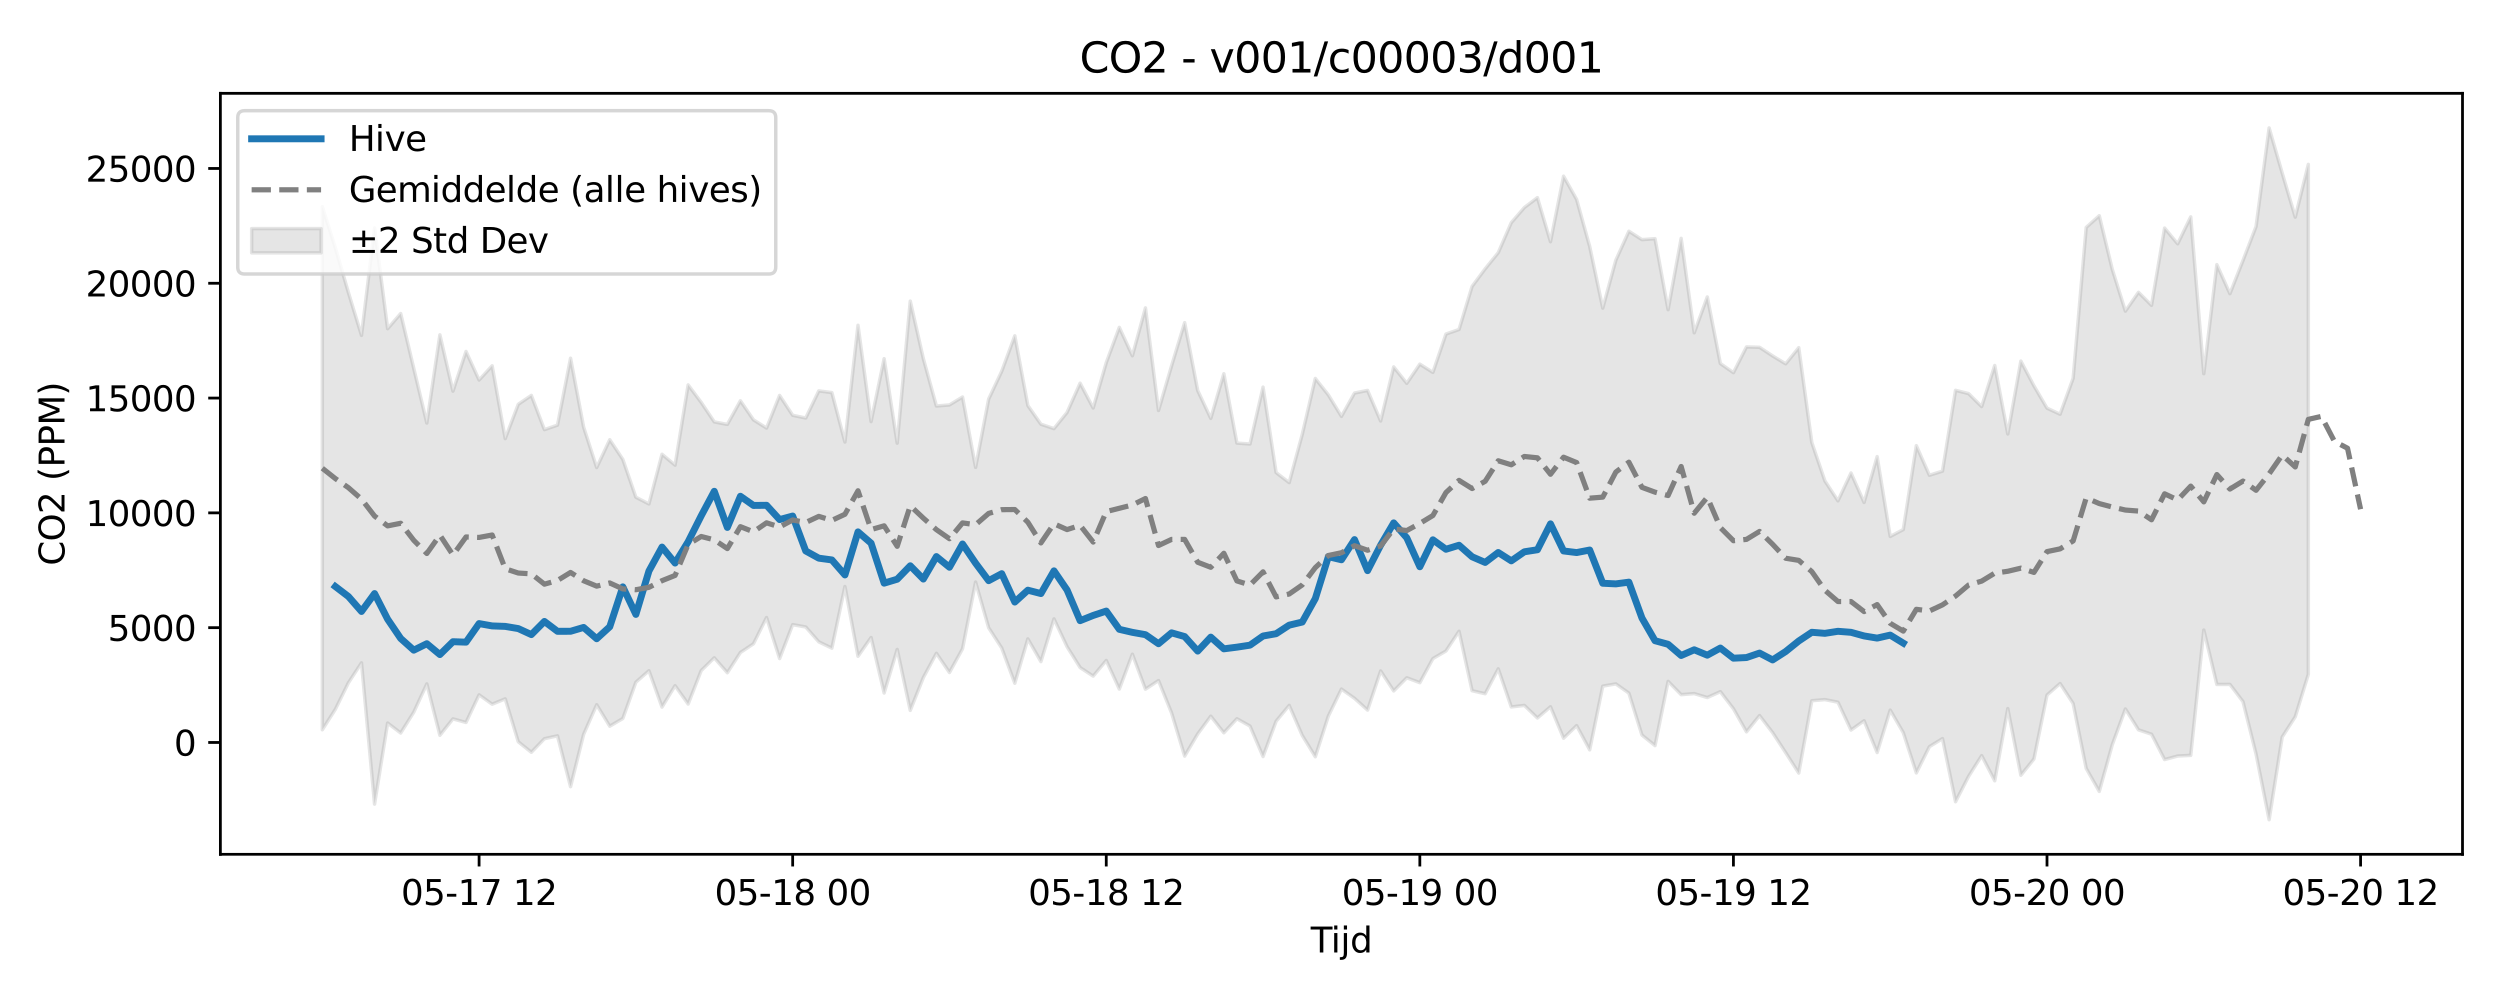 <?xml version="1.0" encoding="utf-8" standalone="no"?>
<!DOCTYPE svg PUBLIC "-//W3C//DTD SVG 1.1//EN"
  "http://www.w3.org/Graphics/SVG/1.1/DTD/svg11.dtd">
<svg xmlns:xlink="http://www.w3.org/1999/xlink" width="720pt" height="288pt" viewBox="0 0 720 288" xmlns="http://www.w3.org/2000/svg" version="1.1">
 <defs>
  <style type="text/css">*{stroke-linejoin: round; stroke-linecap: butt}</style>
 </defs>
 <g id="figure_1">
  <g id="patch_1">
   <path d="M 0 288 
L 720 288 
L 720 0 
L 0 0 
z
" style="fill: #ffffff"/>
  </g>
  <g id="axes_1">
   <g id="patch_2">
    <path d="M 63.47 246.04 
L 709.2 246.04 
L 709.2 26.88 
L 63.47 26.88 
z
" style="fill: #ffffff"/>
   </g>
   <g id="FillBetweenPolyCollection_1">
    <defs>
     <path id="m2c265af517" d="M 92.821 -228.478 
L 92.821 -77.822 
L 96.584 -83.722 
L 100.347 -91.361 
L 104.11 -97.105 
L 107.873 -56.406 
L 111.636 -79.762 
L 115.399 -76.894 
L 119.162 -82.88 
L 122.925 -91.028 
L 126.688 -76.23 
L 130.451 -80.966 
L 134.214 -79.929 
L 137.977 -87.884 
L 141.74 -85.185 
L 145.503 -86.734 
L 149.266 -74.363 
L 153.029 -71.341 
L 156.792 -75.251 
L 160.555 -76.077 
L 164.318 -61.43 
L 168.081 -76.484 
L 171.844 -85.035 
L 175.607 -78.85 
L 179.37 -81.073 
L 183.133 -91.524 
L 186.896 -94.835 
L 190.659 -84.354 
L 194.422 -90.522 
L 198.185 -85.237 
L 201.948 -94.872 
L 205.711 -98.552 
L 209.474 -94.245 
L 213.237 -100.071 
L 217 -102.593 
L 220.763 -110.142 
L 224.526 -98.336 
L 228.289 -108.102 
L 232.052 -107.43 
L 235.815 -103.145 
L 239.578 -101.329 
L 243.341 -119.092 
L 247.104 -98.991 
L 250.867 -104.395 
L 254.63 -88.416 
L 258.393 -100.967 
L 262.156 -83.406 
L 265.919 -92.847 
L 269.682 -99.848 
L 273.445 -94.315 
L 277.208 -101.144 
L 280.971 -120.375 
L 284.734 -107.2 
L 288.497 -101.363 
L 292.26 -91.223 
L 296.023 -104.001 
L 299.786 -97.447 
L 303.549 -109.763 
L 307.312 -101.748 
L 311.075 -95.746 
L 314.838 -93.278 
L 318.601 -97.782 
L 322.364 -89.552 
L 326.127 -99.596 
L 329.89 -89.517 
L 333.653 -92 
L 337.416 -82.664 
L 341.179 -70.24 
L 344.942 -76.621 
L 348.705 -81.743 
L 352.468 -76.955 
L 356.231 -81.009 
L 359.994 -78.895 
L 363.757 -70.11 
L 367.52 -80.279 
L 371.283 -84.847 
L 375.046 -76.2 
L 378.809 -70.053 
L 382.572 -81.791 
L 386.335 -89.545 
L 390.098 -86.878 
L 393.861 -83.498 
L 397.624 -94.771 
L 401.387 -89.009 
L 405.15 -92.802 
L 408.913 -91.385 
L 412.676 -98.324 
L 416.439 -100.512 
L 420.202 -106.198 
L 423.965 -89.072 
L 427.728 -88.206 
L 431.491 -95.368 
L 435.254 -84.401 
L 439.017 -84.843 
L 442.78 -81.222 
L 446.543 -84.451 
L 450.306 -75.39 
L 454.069 -79.015 
L 457.832 -72.045 
L 461.595 -90.394 
L 465.358 -91.037 
L 469.121 -88.379 
L 472.884 -76.303 
L 476.647 -73.257 
L 480.41 -91.767 
L 484.173 -87.938 
L 487.936 -88.244 
L 491.699 -87.105 
L 495.462 -88.801 
L 499.225 -83.881 
L 502.988 -77.232 
L 506.751 -81.918 
L 510.514 -76.993 
L 514.277 -71.234 
L 518.04 -65.355 
L 521.803 -86.192 
L 525.566 -86.511 
L 529.329 -85.759 
L 533.092 -77.737 
L 536.855 -80.424 
L 540.618 -71.266 
L 544.381 -83.491 
L 548.144 -76.994 
L 551.907 -65.394 
L 555.67 -72.957 
L 559.433 -75.28 
L 563.196 -57.093 
L 566.959 -64.411 
L 570.722 -70.379 
L 574.485 -63.131 
L 578.248 -83.93 
L 582.011 -64.726 
L 585.774 -69.41 
L 589.537 -87.818 
L 593.3 -91.143 
L 597.063 -85.383 
L 600.826 -66.704 
L 604.589 -60.067 
L 608.352 -73.573 
L 612.115 -83.817 
L 615.878 -77.806 
L 619.641 -76.548 
L 623.404 -69.245 
L 627.167 -70.262 
L 630.93 -70.45 
L 634.693 -106.549 
L 638.456 -90.865 
L 642.219 -90.89 
L 645.982 -85.932 
L 649.745 -70.833 
L 653.508 -51.922 
L 657.271 -75.731 
L 661.034 -81.571 
L 664.797 -93.784 
L 664.797 -240.659 
L 664.797 -240.659 
L 661.034 -225.465 
L 657.271 -238.172 
L 653.508 -251.158 
L 649.745 -222.758 
L 645.982 -212.971 
L 642.219 -203.412 
L 638.456 -211.79 
L 634.693 -180.371 
L 630.93 -225.544 
L 627.167 -217.78 
L 623.404 -222.318 
L 619.641 -200.068 
L 615.878 -203.818 
L 612.115 -198.394 
L 608.352 -210.371 
L 604.589 -225.875 
L 600.826 -222.499 
L 597.063 -179.051 
L 593.3 -168.703 
L 589.537 -170.455 
L 585.774 -176.881 
L 582.011 -184.014 
L 578.248 -163.016 
L 574.485 -182.741 
L 570.722 -170.905 
L 566.959 -174.643 
L 563.196 -175.592 
L 559.433 -152.314 
L 555.67 -151.127 
L 551.907 -159.643 
L 548.144 -135.488 
L 544.381 -133.496 
L 540.618 -156.499 
L 536.855 -143.304 
L 533.092 -151.783 
L 529.329 -143.764 
L 525.566 -149.502 
L 521.803 -160.553 
L 518.04 -187.873 
L 514.277 -183.215 
L 510.514 -185.5 
L 506.751 -187.982 
L 502.988 -188.084 
L 499.225 -180.674 
L 495.462 -183.3 
L 491.699 -202.481 
L 487.936 -192.145 
L 484.173 -219.355 
L 480.41 -198.804 
L 476.647 -219.263 
L 472.884 -218.981 
L 469.121 -221.404 
L 465.358 -213.052 
L 461.595 -199.262 
L 457.832 -217.008 
L 454.069 -230.551 
L 450.306 -237.262 
L 446.543 -218.375 
L 442.78 -231.076 
L 439.017 -228.228 
L 435.254 -223.879 
L 431.491 -215.223 
L 427.728 -210.58 
L 423.965 -205.527 
L 420.202 -193.106 
L 416.439 -191.797 
L 412.676 -180.748 
L 408.913 -183.128 
L 405.15 -177.604 
L 401.387 -182.331 
L 397.624 -166.747 
L 393.861 -175.56 
L 390.098 -174.803 
L 386.335 -168.087 
L 382.572 -174.254 
L 378.809 -179.004 
L 375.046 -162.888 
L 371.283 -149.003 
L 367.52 -151.898 
L 363.757 -176.514 
L 359.994 -160.133 
L 356.231 -160.389 
L 352.468 -180.365 
L 348.705 -167.498 
L 344.942 -175.528 
L 341.179 -195.075 
L 337.416 -182.646 
L 333.653 -169.783 
L 329.89 -199.331 
L 326.127 -185.54 
L 322.364 -193.714 
L 318.601 -183.541 
L 314.838 -170.494 
L 311.075 -177.642 
L 307.312 -169.215 
L 303.549 -164.557 
L 299.786 -165.831 
L 296.023 -171.201 
L 292.26 -191.287 
L 288.497 -181.069 
L 284.734 -173.076 
L 280.971 -153.386 
L 277.208 -173.662 
L 273.445 -171.379 
L 269.682 -171.072 
L 265.919 -184.719 
L 262.156 -201.28 
L 258.393 -160.357 
L 254.63 -184.704 
L 250.867 -166.572 
L 247.104 -194.324 
L 243.341 -160.693 
L 239.578 -174.935 
L 235.815 -175.424 
L 232.052 -167.613 
L 228.289 -168.4 
L 224.526 -174.117 
L 220.763 -164.714 
L 217 -167.084 
L 213.237 -172.574 
L 209.474 -165.771 
L 205.711 -166.499 
L 201.948 -172.114 
L 198.185 -177.144 
L 194.422 -154.035 
L 190.659 -157.175 
L 186.896 -142.86 
L 183.133 -144.799 
L 179.37 -155.709 
L 175.607 -161.365 
L 171.844 -153.347 
L 168.081 -165.008 
L 164.318 -184.84 
L 160.555 -165.561 
L 156.792 -164.262 
L 153.029 -174.124 
L 149.266 -171.568 
L 145.503 -161.675 
L 141.74 -182.652 
L 137.977 -178.556 
L 134.214 -186.782 
L 130.451 -175.344 
L 126.688 -191.569 
L 122.925 -166.162 
L 119.162 -181.906 
L 115.399 -197.704 
L 111.636 -193.324 
L 107.873 -222.344 
L 104.11 -191.412 
L 100.347 -203.728 
L 96.584 -216.607 
L 92.821 -228.478 
z
" style="stroke: #808080; stroke-opacity: 0.2"/>
    </defs>
    <g clip-path="url(#p817ab5608a)">
     <use xlink:href="#m2c265af517" x="0" y="288" style="fill: #808080; fill-opacity: 0.2; stroke: #808080; stroke-opacity: 0.2"/>
    </g>
   </g>
   <g id="matplotlib.axis_1">
    <g id="xtick_1">
     <g id="line2d_1">
      <defs>
       <path id="mec67031188" d="M 0 0 
L 0 3.5 
" style="stroke: #000000; stroke-width: 0.8"/>
      </defs>
      <g>
       <use xlink:href="#mec67031188" x="137.977" y="246.04" style="stroke: #000000; stroke-width: 0.8"/>
      </g>
     </g>
     <g id="text_1">
      <!-- 05-17 12 -->
      <g transform="translate(115.497 260.638) scale(0.1 -0.1)">
       <defs>
        <path id="DejaVuSans-30" d="M 2034 4250 
Q 1547 4250 1301 3770 
Q 1056 3291 1056 2328 
Q 1056 1369 1301 889 
Q 1547 409 2034 409 
Q 2525 409 2770 889 
Q 3016 1369 3016 2328 
Q 3016 3291 2770 3770 
Q 2525 4250 2034 4250 
z
M 2034 4750 
Q 2819 4750 3233 4129 
Q 3647 3509 3647 2328 
Q 3647 1150 3233 529 
Q 2819 -91 2034 -91 
Q 1250 -91 836 529 
Q 422 1150 422 2328 
Q 422 3509 836 4129 
Q 1250 4750 2034 4750 
z
" transform="scale(0.016)"/>
        <path id="DejaVuSans-35" d="M 691 4666 
L 3169 4666 
L 3169 4134 
L 1269 4134 
L 1269 2991 
Q 1406 3038 1543 3061 
Q 1681 3084 1819 3084 
Q 2600 3084 3056 2656 
Q 3513 2228 3513 1497 
Q 3513 744 3044 326 
Q 2575 -91 1722 -91 
Q 1428 -91 1123 -41 
Q 819 9 494 109 
L 494 744 
Q 775 591 1075 516 
Q 1375 441 1709 441 
Q 2250 441 2565 725 
Q 2881 1009 2881 1497 
Q 2881 1984 2565 2268 
Q 2250 2553 1709 2553 
Q 1456 2553 1204 2497 
Q 953 2441 691 2322 
L 691 4666 
z
" transform="scale(0.016)"/>
        <path id="DejaVuSans-2d" d="M 313 2009 
L 1997 2009 
L 1997 1497 
L 313 1497 
L 313 2009 
z
" transform="scale(0.016)"/>
        <path id="DejaVuSans-31" d="M 794 531 
L 1825 531 
L 1825 4091 
L 703 3866 
L 703 4441 
L 1819 4666 
L 2450 4666 
L 2450 531 
L 3481 531 
L 3481 0 
L 794 0 
L 794 531 
z
" transform="scale(0.016)"/>
        <path id="DejaVuSans-37" d="M 525 4666 
L 3525 4666 
L 3525 4397 
L 1831 0 
L 1172 0 
L 2766 4134 
L 525 4134 
L 525 4666 
z
" transform="scale(0.016)"/>
        <path id="DejaVuSans-20" transform="scale(0.016)"/>
        <path id="DejaVuSans-32" d="M 1228 531 
L 3431 531 
L 3431 0 
L 469 0 
L 469 531 
Q 828 903 1448 1529 
Q 2069 2156 2228 2338 
Q 2531 2678 2651 2914 
Q 2772 3150 2772 3378 
Q 2772 3750 2511 3984 
Q 2250 4219 1831 4219 
Q 1534 4219 1204 4116 
Q 875 4013 500 3803 
L 500 4441 
Q 881 4594 1212 4672 
Q 1544 4750 1819 4750 
Q 2544 4750 2975 4387 
Q 3406 4025 3406 3419 
Q 3406 3131 3298 2873 
Q 3191 2616 2906 2266 
Q 2828 2175 2409 1742 
Q 1991 1309 1228 531 
z
" transform="scale(0.016)"/>
       </defs>
       <use xlink:href="#DejaVuSans-30"/>
       <use xlink:href="#DejaVuSans-35" transform="translate(63.623 0)"/>
       <use xlink:href="#DejaVuSans-2d" transform="translate(127.246 0)"/>
       <use xlink:href="#DejaVuSans-31" transform="translate(163.33 0)"/>
       <use xlink:href="#DejaVuSans-37" transform="translate(226.953 0)"/>
       <use xlink:href="#DejaVuSans-20" transform="translate(290.576 0)"/>
       <use xlink:href="#DejaVuSans-31" transform="translate(322.363 0)"/>
       <use xlink:href="#DejaVuSans-32" transform="translate(385.986 0)"/>
      </g>
     </g>
    </g>
    <g id="xtick_2">
     <g id="line2d_2">
      <g>
       <use xlink:href="#mec67031188" x="228.289" y="246.04" style="stroke: #000000; stroke-width: 0.8"/>
      </g>
     </g>
     <g id="text_2">
      <!-- 05-18 00 -->
      <g transform="translate(205.809 260.638) scale(0.1 -0.1)">
       <defs>
        <path id="DejaVuSans-38" d="M 2034 2216 
Q 1584 2216 1326 1975 
Q 1069 1734 1069 1313 
Q 1069 891 1326 650 
Q 1584 409 2034 409 
Q 2484 409 2743 651 
Q 3003 894 3003 1313 
Q 3003 1734 2745 1975 
Q 2488 2216 2034 2216 
z
M 1403 2484 
Q 997 2584 770 2862 
Q 544 3141 544 3541 
Q 544 4100 942 4425 
Q 1341 4750 2034 4750 
Q 2731 4750 3128 4425 
Q 3525 4100 3525 3541 
Q 3525 3141 3298 2862 
Q 3072 2584 2669 2484 
Q 3125 2378 3379 2068 
Q 3634 1759 3634 1313 
Q 3634 634 3220 271 
Q 2806 -91 2034 -91 
Q 1263 -91 848 271 
Q 434 634 434 1313 
Q 434 1759 690 2068 
Q 947 2378 1403 2484 
z
M 1172 3481 
Q 1172 3119 1398 2916 
Q 1625 2713 2034 2713 
Q 2441 2713 2670 2916 
Q 2900 3119 2900 3481 
Q 2900 3844 2670 4047 
Q 2441 4250 2034 4250 
Q 1625 4250 1398 4047 
Q 1172 3844 1172 3481 
z
" transform="scale(0.016)"/>
       </defs>
       <use xlink:href="#DejaVuSans-30"/>
       <use xlink:href="#DejaVuSans-35" transform="translate(63.623 0)"/>
       <use xlink:href="#DejaVuSans-2d" transform="translate(127.246 0)"/>
       <use xlink:href="#DejaVuSans-31" transform="translate(163.33 0)"/>
       <use xlink:href="#DejaVuSans-38" transform="translate(226.953 0)"/>
       <use xlink:href="#DejaVuSans-20" transform="translate(290.576 0)"/>
       <use xlink:href="#DejaVuSans-30" transform="translate(322.363 0)"/>
       <use xlink:href="#DejaVuSans-30" transform="translate(385.986 0)"/>
      </g>
     </g>
    </g>
    <g id="xtick_3">
     <g id="line2d_3">
      <g>
       <use xlink:href="#mec67031188" x="318.601" y="246.04" style="stroke: #000000; stroke-width: 0.8"/>
      </g>
     </g>
     <g id="text_3">
      <!-- 05-18 12 -->
      <g transform="translate(296.121 260.638) scale(0.1 -0.1)">
       <use xlink:href="#DejaVuSans-30"/>
       <use xlink:href="#DejaVuSans-35" transform="translate(63.623 0)"/>
       <use xlink:href="#DejaVuSans-2d" transform="translate(127.246 0)"/>
       <use xlink:href="#DejaVuSans-31" transform="translate(163.33 0)"/>
       <use xlink:href="#DejaVuSans-38" transform="translate(226.953 0)"/>
       <use xlink:href="#DejaVuSans-20" transform="translate(290.576 0)"/>
       <use xlink:href="#DejaVuSans-31" transform="translate(322.363 0)"/>
       <use xlink:href="#DejaVuSans-32" transform="translate(385.986 0)"/>
      </g>
     </g>
    </g>
    <g id="xtick_4">
     <g id="line2d_4">
      <g>
       <use xlink:href="#mec67031188" x="408.913" y="246.04" style="stroke: #000000; stroke-width: 0.8"/>
      </g>
     </g>
     <g id="text_4">
      <!-- 05-19 00 -->
      <g transform="translate(386.433 260.638) scale(0.1 -0.1)">
       <defs>
        <path id="DejaVuSans-39" d="M 703 97 
L 703 672 
Q 941 559 1184 500 
Q 1428 441 1663 441 
Q 2288 441 2617 861 
Q 2947 1281 2994 2138 
Q 2813 1869 2534 1725 
Q 2256 1581 1919 1581 
Q 1219 1581 811 2004 
Q 403 2428 403 3163 
Q 403 3881 828 4315 
Q 1253 4750 1959 4750 
Q 2769 4750 3195 4129 
Q 3622 3509 3622 2328 
Q 3622 1225 3098 567 
Q 2575 -91 1691 -91 
Q 1453 -91 1209 -44 
Q 966 3 703 97 
z
M 1959 2075 
Q 2384 2075 2632 2365 
Q 2881 2656 2881 3163 
Q 2881 3666 2632 3958 
Q 2384 4250 1959 4250 
Q 1534 4250 1286 3958 
Q 1038 3666 1038 3163 
Q 1038 2656 1286 2365 
Q 1534 2075 1959 2075 
z
" transform="scale(0.016)"/>
       </defs>
       <use xlink:href="#DejaVuSans-30"/>
       <use xlink:href="#DejaVuSans-35" transform="translate(63.623 0)"/>
       <use xlink:href="#DejaVuSans-2d" transform="translate(127.246 0)"/>
       <use xlink:href="#DejaVuSans-31" transform="translate(163.33 0)"/>
       <use xlink:href="#DejaVuSans-39" transform="translate(226.953 0)"/>
       <use xlink:href="#DejaVuSans-20" transform="translate(290.576 0)"/>
       <use xlink:href="#DejaVuSans-30" transform="translate(322.363 0)"/>
       <use xlink:href="#DejaVuSans-30" transform="translate(385.986 0)"/>
      </g>
     </g>
    </g>
    <g id="xtick_5">
     <g id="line2d_5">
      <g>
       <use xlink:href="#mec67031188" x="499.225" y="246.04" style="stroke: #000000; stroke-width: 0.8"/>
      </g>
     </g>
     <g id="text_5">
      <!-- 05-19 12 -->
      <g transform="translate(476.744 260.638) scale(0.1 -0.1)">
       <use xlink:href="#DejaVuSans-30"/>
       <use xlink:href="#DejaVuSans-35" transform="translate(63.623 0)"/>
       <use xlink:href="#DejaVuSans-2d" transform="translate(127.246 0)"/>
       <use xlink:href="#DejaVuSans-31" transform="translate(163.33 0)"/>
       <use xlink:href="#DejaVuSans-39" transform="translate(226.953 0)"/>
       <use xlink:href="#DejaVuSans-20" transform="translate(290.576 0)"/>
       <use xlink:href="#DejaVuSans-31" transform="translate(322.363 0)"/>
       <use xlink:href="#DejaVuSans-32" transform="translate(385.986 0)"/>
      </g>
     </g>
    </g>
    <g id="xtick_6">
     <g id="line2d_6">
      <g>
       <use xlink:href="#mec67031188" x="589.537" y="246.04" style="stroke: #000000; stroke-width: 0.8"/>
      </g>
     </g>
     <g id="text_6">
      <!-- 05-20 00 -->
      <g transform="translate(567.056 260.638) scale(0.1 -0.1)">
       <use xlink:href="#DejaVuSans-30"/>
       <use xlink:href="#DejaVuSans-35" transform="translate(63.623 0)"/>
       <use xlink:href="#DejaVuSans-2d" transform="translate(127.246 0)"/>
       <use xlink:href="#DejaVuSans-32" transform="translate(163.33 0)"/>
       <use xlink:href="#DejaVuSans-30" transform="translate(226.953 0)"/>
       <use xlink:href="#DejaVuSans-20" transform="translate(290.576 0)"/>
       <use xlink:href="#DejaVuSans-30" transform="translate(322.363 0)"/>
       <use xlink:href="#DejaVuSans-30" transform="translate(385.986 0)"/>
      </g>
     </g>
    </g>
    <g id="xtick_7">
     <g id="line2d_7">
      <g>
       <use xlink:href="#mec67031188" x="679.849" y="246.04" style="stroke: #000000; stroke-width: 0.8"/>
      </g>
     </g>
     <g id="text_7">
      <!-- 05-20 12 -->
      <g transform="translate(657.368 260.638) scale(0.1 -0.1)">
       <use xlink:href="#DejaVuSans-30"/>
       <use xlink:href="#DejaVuSans-35" transform="translate(63.623 0)"/>
       <use xlink:href="#DejaVuSans-2d" transform="translate(127.246 0)"/>
       <use xlink:href="#DejaVuSans-32" transform="translate(163.33 0)"/>
       <use xlink:href="#DejaVuSans-30" transform="translate(226.953 0)"/>
       <use xlink:href="#DejaVuSans-20" transform="translate(290.576 0)"/>
       <use xlink:href="#DejaVuSans-31" transform="translate(322.363 0)"/>
       <use xlink:href="#DejaVuSans-32" transform="translate(385.986 0)"/>
      </g>
     </g>
    </g>
    <g id="text_8">
     <!-- Tijd -->
     <g transform="translate(377.485 274.317) scale(0.1 -0.1)">
      <defs>
       <path id="DejaVuSans-54" d="M -19 4666 
L 3928 4666 
L 3928 4134 
L 2272 4134 
L 2272 0 
L 1638 0 
L 1638 4134 
L -19 4134 
L -19 4666 
z
" transform="scale(0.016)"/>
       <path id="DejaVuSans-69" d="M 603 3500 
L 1178 3500 
L 1178 0 
L 603 0 
L 603 3500 
z
M 603 4863 
L 1178 4863 
L 1178 4134 
L 603 4134 
L 603 4863 
z
" transform="scale(0.016)"/>
       <path id="DejaVuSans-6a" d="M 603 3500 
L 1178 3500 
L 1178 -63 
Q 1178 -731 923 -1031 
Q 669 -1331 103 -1331 
L -116 -1331 
L -116 -844 
L 38 -844 
Q 366 -844 484 -692 
Q 603 -541 603 -63 
L 603 3500 
z
M 603 4863 
L 1178 4863 
L 1178 4134 
L 603 4134 
L 603 4863 
z
" transform="scale(0.016)"/>
       <path id="DejaVuSans-64" d="M 2906 2969 
L 2906 4863 
L 3481 4863 
L 3481 0 
L 2906 0 
L 2906 525 
Q 2725 213 2448 61 
Q 2172 -91 1784 -91 
Q 1150 -91 751 415 
Q 353 922 353 1747 
Q 353 2572 751 3078 
Q 1150 3584 1784 3584 
Q 2172 3584 2448 3432 
Q 2725 3281 2906 2969 
z
M 947 1747 
Q 947 1113 1208 752 
Q 1469 391 1925 391 
Q 2381 391 2643 752 
Q 2906 1113 2906 1747 
Q 2906 2381 2643 2742 
Q 2381 3103 1925 3103 
Q 1469 3103 1208 2742 
Q 947 2381 947 1747 
z
" transform="scale(0.016)"/>
      </defs>
      <use xlink:href="#DejaVuSans-54"/>
      <use xlink:href="#DejaVuSans-69" transform="translate(57.959 0)"/>
      <use xlink:href="#DejaVuSans-6a" transform="translate(85.742 0)"/>
      <use xlink:href="#DejaVuSans-64" transform="translate(113.525 0)"/>
     </g>
    </g>
   </g>
   <g id="matplotlib.axis_2">
    <g id="ytick_1">
     <g id="line2d_8">
      <defs>
       <path id="meb3ef3307c" d="M 0 0 
L -3.5 0 
" style="stroke: #000000; stroke-width: 0.8"/>
      </defs>
      <g>
       <use xlink:href="#meb3ef3307c" x="63.47" y="213.833" style="stroke: #000000; stroke-width: 0.8"/>
      </g>
     </g>
     <g id="text_9">
      <!-- 0 -->
      <g transform="translate(50.108 217.632) scale(0.1 -0.1)">
       <use xlink:href="#DejaVuSans-30"/>
      </g>
     </g>
    </g>
    <g id="ytick_2">
     <g id="line2d_9">
      <g>
       <use xlink:href="#meb3ef3307c" x="63.47" y="180.77" style="stroke: #000000; stroke-width: 0.8"/>
      </g>
     </g>
     <g id="text_10">
      <!-- 5000 -->
      <g transform="translate(31.02 184.57) scale(0.1 -0.1)">
       <use xlink:href="#DejaVuSans-35"/>
       <use xlink:href="#DejaVuSans-30" transform="translate(63.623 0)"/>
       <use xlink:href="#DejaVuSans-30" transform="translate(127.246 0)"/>
       <use xlink:href="#DejaVuSans-30" transform="translate(190.869 0)"/>
      </g>
     </g>
    </g>
    <g id="ytick_3">
     <g id="line2d_10">
      <g>
       <use xlink:href="#meb3ef3307c" x="63.47" y="147.708" style="stroke: #000000; stroke-width: 0.8"/>
      </g>
     </g>
     <g id="text_11">
      <!-- 10000 -->
      <g transform="translate(24.657 151.507) scale(0.1 -0.1)">
       <use xlink:href="#DejaVuSans-31"/>
       <use xlink:href="#DejaVuSans-30" transform="translate(63.623 0)"/>
       <use xlink:href="#DejaVuSans-30" transform="translate(127.246 0)"/>
       <use xlink:href="#DejaVuSans-30" transform="translate(190.869 0)"/>
       <use xlink:href="#DejaVuSans-30" transform="translate(254.492 0)"/>
      </g>
     </g>
    </g>
    <g id="ytick_4">
     <g id="line2d_11">
      <g>
       <use xlink:href="#meb3ef3307c" x="63.47" y="114.645" style="stroke: #000000; stroke-width: 0.8"/>
      </g>
     </g>
     <g id="text_12">
      <!-- 15000 -->
      <g transform="translate(24.657 118.445) scale(0.1 -0.1)">
       <use xlink:href="#DejaVuSans-31"/>
       <use xlink:href="#DejaVuSans-35" transform="translate(63.623 0)"/>
       <use xlink:href="#DejaVuSans-30" transform="translate(127.246 0)"/>
       <use xlink:href="#DejaVuSans-30" transform="translate(190.869 0)"/>
       <use xlink:href="#DejaVuSans-30" transform="translate(254.492 0)"/>
      </g>
     </g>
    </g>
    <g id="ytick_5">
     <g id="line2d_12">
      <g>
       <use xlink:href="#meb3ef3307c" x="63.47" y="81.583" style="stroke: #000000; stroke-width: 0.8"/>
      </g>
     </g>
     <g id="text_13">
      <!-- 20000 -->
      <g transform="translate(24.657 85.382) scale(0.1 -0.1)">
       <use xlink:href="#DejaVuSans-32"/>
       <use xlink:href="#DejaVuSans-30" transform="translate(63.623 0)"/>
       <use xlink:href="#DejaVuSans-30" transform="translate(127.246 0)"/>
       <use xlink:href="#DejaVuSans-30" transform="translate(190.869 0)"/>
       <use xlink:href="#DejaVuSans-30" transform="translate(254.492 0)"/>
      </g>
     </g>
    </g>
    <g id="ytick_6">
     <g id="line2d_13">
      <g>
       <use xlink:href="#meb3ef3307c" x="63.47" y="48.52" style="stroke: #000000; stroke-width: 0.8"/>
      </g>
     </g>
     <g id="text_14">
      <!-- 25000 -->
      <g transform="translate(24.657 52.32) scale(0.1 -0.1)">
       <use xlink:href="#DejaVuSans-32"/>
       <use xlink:href="#DejaVuSans-35" transform="translate(63.623 0)"/>
       <use xlink:href="#DejaVuSans-30" transform="translate(127.246 0)"/>
       <use xlink:href="#DejaVuSans-30" transform="translate(190.869 0)"/>
       <use xlink:href="#DejaVuSans-30" transform="translate(254.492 0)"/>
      </g>
     </g>
    </g>
    <g id="text_15">
     <!-- CO2 (PPM) -->
     <g transform="translate(18.578 162.903) rotate(-90) scale(0.1 -0.1)">
      <defs>
       <path id="DejaVuSans-43" d="M 4122 4306 
L 4122 3641 
Q 3803 3938 3442 4084 
Q 3081 4231 2675 4231 
Q 1875 4231 1450 3742 
Q 1025 3253 1025 2328 
Q 1025 1406 1450 917 
Q 1875 428 2675 428 
Q 3081 428 3442 575 
Q 3803 722 4122 1019 
L 4122 359 
Q 3791 134 3420 21 
Q 3050 -91 2638 -91 
Q 1578 -91 968 557 
Q 359 1206 359 2328 
Q 359 3453 968 4101 
Q 1578 4750 2638 4750 
Q 3056 4750 3426 4639 
Q 3797 4528 4122 4306 
z
" transform="scale(0.016)"/>
       <path id="DejaVuSans-4f" d="M 2522 4238 
Q 1834 4238 1429 3725 
Q 1025 3213 1025 2328 
Q 1025 1447 1429 934 
Q 1834 422 2522 422 
Q 3209 422 3611 934 
Q 4013 1447 4013 2328 
Q 4013 3213 3611 3725 
Q 3209 4238 2522 4238 
z
M 2522 4750 
Q 3503 4750 4090 4092 
Q 4678 3434 4678 2328 
Q 4678 1225 4090 567 
Q 3503 -91 2522 -91 
Q 1538 -91 948 565 
Q 359 1222 359 2328 
Q 359 3434 948 4092 
Q 1538 4750 2522 4750 
z
" transform="scale(0.016)"/>
       <path id="DejaVuSans-28" d="M 1984 4856 
Q 1566 4138 1362 3434 
Q 1159 2731 1159 2009 
Q 1159 1288 1364 580 
Q 1569 -128 1984 -844 
L 1484 -844 
Q 1016 -109 783 600 
Q 550 1309 550 2009 
Q 550 2706 781 3412 
Q 1013 4119 1484 4856 
L 1984 4856 
z
" transform="scale(0.016)"/>
       <path id="DejaVuSans-50" d="M 1259 4147 
L 1259 2394 
L 2053 2394 
Q 2494 2394 2734 2622 
Q 2975 2850 2975 3272 
Q 2975 3691 2734 3919 
Q 2494 4147 2053 4147 
L 1259 4147 
z
M 628 4666 
L 2053 4666 
Q 2838 4666 3239 4311 
Q 3641 3956 3641 3272 
Q 3641 2581 3239 2228 
Q 2838 1875 2053 1875 
L 1259 1875 
L 1259 0 
L 628 0 
L 628 4666 
z
" transform="scale(0.016)"/>
       <path id="DejaVuSans-4d" d="M 628 4666 
L 1569 4666 
L 2759 1491 
L 3956 4666 
L 4897 4666 
L 4897 0 
L 4281 0 
L 4281 4097 
L 3078 897 
L 2444 897 
L 1241 4097 
L 1241 0 
L 628 0 
L 628 4666 
z
" transform="scale(0.016)"/>
       <path id="DejaVuSans-29" d="M 513 4856 
L 1013 4856 
Q 1481 4119 1714 3412 
Q 1947 2706 1947 2009 
Q 1947 1309 1714 600 
Q 1481 -109 1013 -844 
L 513 -844 
Q 928 -128 1133 580 
Q 1338 1288 1338 2009 
Q 1338 2731 1133 3434 
Q 928 4138 513 4856 
z
" transform="scale(0.016)"/>
      </defs>
      <use xlink:href="#DejaVuSans-43"/>
      <use xlink:href="#DejaVuSans-4f" transform="translate(69.824 0)"/>
      <use xlink:href="#DejaVuSans-32" transform="translate(148.535 0)"/>
      <use xlink:href="#DejaVuSans-20" transform="translate(212.158 0)"/>
      <use xlink:href="#DejaVuSans-28" transform="translate(243.945 0)"/>
      <use xlink:href="#DejaVuSans-50" transform="translate(282.959 0)"/>
      <use xlink:href="#DejaVuSans-50" transform="translate(343.262 0)"/>
      <use xlink:href="#DejaVuSans-4d" transform="translate(403.564 0)"/>
      <use xlink:href="#DejaVuSans-29" transform="translate(489.844 0)"/>
     </g>
    </g>
   </g>
   <g id="line2d_14">
    <path d="M 96.584 168.923 
L 100.347 171.799 
L 104.11 176.102 
L 107.873 170.951 
L 111.636 178.324 
L 115.399 183.878 
L 119.162 187.248 
L 122.925 185.39 
L 126.688 188.514 
L 130.451 184.811 
L 134.214 184.941 
L 137.977 179.593 
L 141.74 180.266 
L 145.503 180.4 
L 149.266 181.033 
L 153.029 182.763 
L 156.792 178.976 
L 160.555 181.817 
L 164.318 181.811 
L 168.081 180.702 
L 171.844 183.953 
L 175.607 180.512 
L 179.37 169.02 
L 183.133 176.944 
L 186.896 164.448 
L 190.659 157.563 
L 194.422 162.158 
L 198.185 156.02 
L 201.948 148.55 
L 205.711 141.497 
L 209.474 151.898 
L 213.237 142.927 
L 217 145.568 
L 220.763 145.524 
L 224.526 149.639 
L 228.289 148.62 
L 232.052 158.674 
L 235.815 160.752 
L 239.578 161.261 
L 243.341 165.581 
L 247.104 153.185 
L 250.867 156.432 
L 254.63 167.949 
L 258.393 166.814 
L 262.156 162.947 
L 265.919 166.767 
L 269.682 160.294 
L 273.445 163.366 
L 277.208 156.672 
L 280.971 162.194 
L 284.734 167.232 
L 288.497 165.22 
L 292.26 173.391 
L 296.023 169.974 
L 299.786 170.944 
L 303.549 164.409 
L 307.312 169.917 
L 311.075 178.751 
L 314.838 177.246 
L 318.601 175.989 
L 322.364 181.246 
L 326.127 182.117 
L 329.89 182.785 
L 333.653 185.392 
L 337.416 182.258 
L 341.179 183.329 
L 344.942 187.511 
L 348.705 183.497 
L 352.468 186.865 
L 356.231 186.382 
L 359.994 185.811 
L 363.757 183.171 
L 367.52 182.509 
L 371.283 180.047 
L 375.046 179.152 
L 378.809 172.392 
L 382.572 160.322 
L 386.335 161.215 
L 390.098 155.409 
L 393.861 164.345 
L 397.624 157.007 
L 401.387 150.591 
L 405.15 154.889 
L 408.913 163.225 
L 412.676 155.467 
L 416.439 158.189 
L 420.202 157.031 
L 423.965 160.351 
L 427.728 161.982 
L 431.491 159.121 
L 435.254 161.524 
L 439.017 158.916 
L 442.78 158.33 
L 446.543 150.873 
L 450.306 158.676 
L 454.069 159.138 
L 457.832 158.409 
L 461.595 167.975 
L 465.358 168.158 
L 469.121 167.66 
L 472.884 177.997 
L 476.647 184.526 
L 480.41 185.553 
L 484.173 188.782 
L 487.936 187.14 
L 491.699 188.692 
L 495.462 186.636 
L 499.225 189.556 
L 502.988 189.373 
L 506.751 188.086 
L 510.514 190.059 
L 514.277 187.638 
L 518.04 184.606 
L 521.803 182.097 
L 525.566 182.401 
L 529.329 181.815 
L 533.092 182.108 
L 536.855 183.149 
L 540.618 183.772 
L 544.381 182.911 
L 548.144 185.218 
" clip-path="url(#p817ab5608a)" style="fill: none; stroke: #1f77b4; stroke-width: 2; stroke-linecap: square"/>
   </g>
   <g id="line2d_15">
    <path d="M 92.821 134.85 
L 96.584 137.835 
L 100.347 140.456 
L 104.11 143.741 
L 107.873 148.625 
L 111.636 151.457 
L 115.399 150.701 
L 119.162 155.607 
L 122.925 159.405 
L 126.688 154.101 
L 130.451 159.845 
L 134.214 154.645 
L 137.977 154.78 
L 141.74 154.081 
L 145.503 163.795 
L 149.266 165.035 
L 153.029 165.268 
L 156.792 168.243 
L 160.555 167.181 
L 164.318 164.865 
L 168.081 167.254 
L 171.844 168.809 
L 175.607 167.892 
L 179.37 169.609 
L 183.133 169.839 
L 186.896 169.152 
L 190.659 167.235 
L 194.422 165.722 
L 198.185 156.81 
L 201.948 154.507 
L 205.711 155.474 
L 209.474 157.992 
L 213.237 151.678 
L 217 153.162 
L 220.763 150.572 
L 224.526 151.774 
L 228.289 149.749 
L 232.052 150.478 
L 235.815 148.715 
L 239.578 149.868 
L 243.341 148.107 
L 247.104 141.343 
L 250.867 152.516 
L 254.63 151.44 
L 258.393 157.338 
L 262.156 145.657 
L 265.919 149.217 
L 269.682 152.54 
L 273.445 155.153 
L 277.208 150.597 
L 280.971 151.119 
L 284.734 147.862 
L 288.497 146.784 
L 292.26 146.745 
L 296.023 150.399 
L 299.786 156.361 
L 303.549 150.84 
L 307.312 152.518 
L 311.075 151.306 
L 314.838 156.114 
L 318.601 147.338 
L 326.127 145.432 
L 329.89 143.576 
L 333.653 157.108 
L 337.416 155.345 
L 341.179 155.342 
L 344.942 161.926 
L 348.705 163.379 
L 352.468 159.34 
L 356.231 167.301 
L 359.994 168.486 
L 363.757 164.688 
L 367.52 171.912 
L 371.283 171.075 
L 375.046 168.456 
L 378.809 163.472 
L 382.572 159.977 
L 386.335 159.184 
L 390.098 157.16 
L 393.861 158.471 
L 397.624 157.241 
L 401.387 152.33 
L 405.15 152.797 
L 408.913 150.744 
L 412.676 148.464 
L 416.439 141.846 
L 420.202 138.348 
L 423.965 140.7 
L 427.728 138.607 
L 431.491 132.704 
L 435.254 133.86 
L 439.017 131.464 
L 442.78 131.851 
L 446.543 136.587 
L 450.306 131.674 
L 454.069 133.217 
L 457.832 143.473 
L 461.595 143.172 
L 465.358 135.956 
L 469.121 133.108 
L 472.884 140.358 
L 476.647 141.74 
L 480.41 142.714 
L 484.173 134.354 
L 487.936 147.805 
L 491.699 143.207 
L 495.462 151.95 
L 499.225 155.723 
L 502.988 155.342 
L 506.751 153.05 
L 510.514 156.753 
L 514.277 160.775 
L 518.04 161.386 
L 521.803 164.627 
L 525.566 169.993 
L 529.329 173.239 
L 533.092 173.24 
L 536.855 176.136 
L 540.618 174.117 
L 544.381 179.507 
L 548.144 181.759 
L 551.907 175.481 
L 555.67 175.958 
L 559.433 174.203 
L 563.196 171.658 
L 566.959 168.473 
L 570.722 167.358 
L 574.485 165.064 
L 578.248 164.527 
L 582.011 163.63 
L 585.774 164.854 
L 589.537 158.863 
L 593.3 158.077 
L 597.063 155.783 
L 600.826 143.398 
L 604.589 145.029 
L 608.352 146.028 
L 612.115 146.895 
L 615.878 147.188 
L 619.641 149.692 
L 623.404 142.219 
L 627.167 143.979 
L 630.93 140.003 
L 634.693 144.54 
L 638.456 136.673 
L 642.219 140.849 
L 645.982 138.548 
L 649.745 141.204 
L 653.508 136.46 
L 657.271 131.049 
L 661.034 134.482 
L 664.797 120.778 
L 668.56 119.913 
L 672.323 127.13 
L 676.086 129.089 
L 679.849 146.656 
L 679.849 146.656 
" clip-path="url(#p817ab5608a)" style="fill: none; stroke-dasharray: 5.55,2.4; stroke-dashoffset: 0; stroke: #808080; stroke-width: 1.5"/>
   </g>
   <g id="patch_3">
    <path d="M 63.47 246.04 
L 63.47 26.88 
" style="fill: none; stroke: #000000; stroke-width: 0.8; stroke-linejoin: miter; stroke-linecap: square"/>
   </g>
   <g id="patch_4">
    <path d="M 709.2 246.04 
L 709.2 26.88 
" style="fill: none; stroke: #000000; stroke-width: 0.8; stroke-linejoin: miter; stroke-linecap: square"/>
   </g>
   <g id="patch_5">
    <path d="M 63.47 246.04 
L 709.2 246.04 
" style="fill: none; stroke: #000000; stroke-width: 0.8; stroke-linejoin: miter; stroke-linecap: square"/>
   </g>
   <g id="patch_6">
    <path d="M 63.47 26.88 
L 709.2 26.88 
" style="fill: none; stroke: #000000; stroke-width: 0.8; stroke-linejoin: miter; stroke-linecap: square"/>
   </g>
   <g id="text_16">
    <!-- CO2 - v001/c00003/d001 -->
    <g transform="translate(310.932 20.88) scale(0.12 -0.12)">
     <defs>
      <path id="DejaVuSans-76" d="M 191 3500 
L 800 3500 
L 1894 563 
L 2988 3500 
L 3597 3500 
L 2284 0 
L 1503 0 
L 191 3500 
z
" transform="scale(0.016)"/>
      <path id="DejaVuSans-2f" d="M 1625 4666 
L 2156 4666 
L 531 -594 
L 0 -594 
L 1625 4666 
z
" transform="scale(0.016)"/>
      <path id="DejaVuSans-63" d="M 3122 3366 
L 3122 2828 
Q 2878 2963 2633 3030 
Q 2388 3097 2138 3097 
Q 1578 3097 1268 2742 
Q 959 2388 959 1747 
Q 959 1106 1268 751 
Q 1578 397 2138 397 
Q 2388 397 2633 464 
Q 2878 531 3122 666 
L 3122 134 
Q 2881 22 2623 -34 
Q 2366 -91 2075 -91 
Q 1284 -91 818 406 
Q 353 903 353 1747 
Q 353 2603 823 3093 
Q 1294 3584 2113 3584 
Q 2378 3584 2631 3529 
Q 2884 3475 3122 3366 
z
" transform="scale(0.016)"/>
      <path id="DejaVuSans-33" d="M 2597 2516 
Q 3050 2419 3304 2112 
Q 3559 1806 3559 1356 
Q 3559 666 3084 287 
Q 2609 -91 1734 -91 
Q 1441 -91 1130 -33 
Q 819 25 488 141 
L 488 750 
Q 750 597 1062 519 
Q 1375 441 1716 441 
Q 2309 441 2620 675 
Q 2931 909 2931 1356 
Q 2931 1769 2642 2001 
Q 2353 2234 1838 2234 
L 1294 2234 
L 1294 2753 
L 1863 2753 
Q 2328 2753 2575 2939 
Q 2822 3125 2822 3475 
Q 2822 3834 2567 4026 
Q 2313 4219 1838 4219 
Q 1578 4219 1281 4162 
Q 984 4106 628 3988 
L 628 4550 
Q 988 4650 1302 4700 
Q 1616 4750 1894 4750 
Q 2613 4750 3031 4423 
Q 3450 4097 3450 3541 
Q 3450 3153 3228 2886 
Q 3006 2619 2597 2516 
z
" transform="scale(0.016)"/>
     </defs>
     <use xlink:href="#DejaVuSans-43"/>
     <use xlink:href="#DejaVuSans-4f" transform="translate(69.824 0)"/>
     <use xlink:href="#DejaVuSans-32" transform="translate(148.535 0)"/>
     <use xlink:href="#DejaVuSans-20" transform="translate(212.158 0)"/>
     <use xlink:href="#DejaVuSans-2d" transform="translate(243.945 0)"/>
     <use xlink:href="#DejaVuSans-20" transform="translate(280.029 0)"/>
     <use xlink:href="#DejaVuSans-76" transform="translate(311.816 0)"/>
     <use xlink:href="#DejaVuSans-30" transform="translate(370.996 0)"/>
     <use xlink:href="#DejaVuSans-30" transform="translate(434.619 0)"/>
     <use xlink:href="#DejaVuSans-31" transform="translate(498.242 0)"/>
     <use xlink:href="#DejaVuSans-2f" transform="translate(561.865 0)"/>
     <use xlink:href="#DejaVuSans-63" transform="translate(595.557 0)"/>
     <use xlink:href="#DejaVuSans-30" transform="translate(650.537 0)"/>
     <use xlink:href="#DejaVuSans-30" transform="translate(714.16 0)"/>
     <use xlink:href="#DejaVuSans-30" transform="translate(777.783 0)"/>
     <use xlink:href="#DejaVuSans-30" transform="translate(841.406 0)"/>
     <use xlink:href="#DejaVuSans-33" transform="translate(905.029 0)"/>
     <use xlink:href="#DejaVuSans-2f" transform="translate(968.652 0)"/>
     <use xlink:href="#DejaVuSans-64" transform="translate(1002.344 0)"/>
     <use xlink:href="#DejaVuSans-30" transform="translate(1065.82 0)"/>
     <use xlink:href="#DejaVuSans-30" transform="translate(1129.443 0)"/>
     <use xlink:href="#DejaVuSans-31" transform="translate(1193.066 0)"/>
    </g>
   </g>
   <g id="legend_1">
    <g id="patch_7">
     <path d="M 70.47 78.914 
L 221.414 78.914 
Q 223.414 78.914 223.414 76.914 
L 223.414 33.88 
Q 223.414 31.88 221.414 31.88 
L 70.47 31.88 
Q 68.47 31.88 68.47 33.88 
L 68.47 76.914 
Q 68.47 78.914 70.47 78.914 
z
" style="fill: #ffffff; opacity: 0.8; stroke: #cccccc; stroke-linejoin: miter"/>
    </g>
    <g id="line2d_16">
     <path d="M 72.47 39.978 
L 82.47 39.978 
L 92.47 39.978 
" style="fill: none; stroke: #1f77b4; stroke-width: 2; stroke-linecap: square"/>
    </g>
    <g id="text_17">
     <!-- Hive -->
     <g transform="translate(100.47 43.478) scale(0.1 -0.1)">
      <defs>
       <path id="DejaVuSans-48" d="M 628 4666 
L 1259 4666 
L 1259 2753 
L 3553 2753 
L 3553 4666 
L 4184 4666 
L 4184 0 
L 3553 0 
L 3553 2222 
L 1259 2222 
L 1259 0 
L 628 0 
L 628 4666 
z
" transform="scale(0.016)"/>
       <path id="DejaVuSans-65" d="M 3597 1894 
L 3597 1613 
L 953 1613 
Q 991 1019 1311 708 
Q 1631 397 2203 397 
Q 2534 397 2845 478 
Q 3156 559 3463 722 
L 3463 178 
Q 3153 47 2828 -22 
Q 2503 -91 2169 -91 
Q 1331 -91 842 396 
Q 353 884 353 1716 
Q 353 2575 817 3079 
Q 1281 3584 2069 3584 
Q 2775 3584 3186 3129 
Q 3597 2675 3597 1894 
z
M 3022 2063 
Q 3016 2534 2758 2815 
Q 2500 3097 2075 3097 
Q 1594 3097 1305 2825 
Q 1016 2553 972 2059 
L 3022 2063 
z
" transform="scale(0.016)"/>
      </defs>
      <use xlink:href="#DejaVuSans-48"/>
      <use xlink:href="#DejaVuSans-69" transform="translate(75.195 0)"/>
      <use xlink:href="#DejaVuSans-76" transform="translate(102.979 0)"/>
      <use xlink:href="#DejaVuSans-65" transform="translate(162.158 0)"/>
     </g>
    </g>
    <g id="line2d_17">
     <path d="M 72.47 54.657 
L 82.47 54.657 
L 92.47 54.657 
" style="fill: none; stroke-dasharray: 5.55,2.4; stroke-dashoffset: 0; stroke: #808080; stroke-width: 1.5"/>
    </g>
    <g id="text_18">
     <!-- Gemiddelde (alle hives) -->
     <g transform="translate(100.47 58.157) scale(0.1 -0.1)">
      <defs>
       <path id="DejaVuSans-47" d="M 3809 666 
L 3809 1919 
L 2778 1919 
L 2778 2438 
L 4434 2438 
L 4434 434 
Q 4069 175 3628 42 
Q 3188 -91 2688 -91 
Q 1594 -91 976 548 
Q 359 1188 359 2328 
Q 359 3472 976 4111 
Q 1594 4750 2688 4750 
Q 3144 4750 3555 4637 
Q 3966 4525 4313 4306 
L 4313 3634 
Q 3963 3931 3569 4081 
Q 3175 4231 2741 4231 
Q 1884 4231 1454 3753 
Q 1025 3275 1025 2328 
Q 1025 1384 1454 906 
Q 1884 428 2741 428 
Q 3075 428 3337 486 
Q 3600 544 3809 666 
z
" transform="scale(0.016)"/>
       <path id="DejaVuSans-6d" d="M 3328 2828 
Q 3544 3216 3844 3400 
Q 4144 3584 4550 3584 
Q 5097 3584 5394 3201 
Q 5691 2819 5691 2113 
L 5691 0 
L 5113 0 
L 5113 2094 
Q 5113 2597 4934 2840 
Q 4756 3084 4391 3084 
Q 3944 3084 3684 2787 
Q 3425 2491 3425 1978 
L 3425 0 
L 2847 0 
L 2847 2094 
Q 2847 2600 2669 2842 
Q 2491 3084 2119 3084 
Q 1678 3084 1418 2786 
Q 1159 2488 1159 1978 
L 1159 0 
L 581 0 
L 581 3500 
L 1159 3500 
L 1159 2956 
Q 1356 3278 1631 3431 
Q 1906 3584 2284 3584 
Q 2666 3584 2933 3390 
Q 3200 3197 3328 2828 
z
" transform="scale(0.016)"/>
       <path id="DejaVuSans-6c" d="M 603 4863 
L 1178 4863 
L 1178 0 
L 603 0 
L 603 4863 
z
" transform="scale(0.016)"/>
       <path id="DejaVuSans-61" d="M 2194 1759 
Q 1497 1759 1228 1600 
Q 959 1441 959 1056 
Q 959 750 1161 570 
Q 1363 391 1709 391 
Q 2188 391 2477 730 
Q 2766 1069 2766 1631 
L 2766 1759 
L 2194 1759 
z
M 3341 1997 
L 3341 0 
L 2766 0 
L 2766 531 
Q 2569 213 2275 61 
Q 1981 -91 1556 -91 
Q 1019 -91 701 211 
Q 384 513 384 1019 
Q 384 1609 779 1909 
Q 1175 2209 1959 2209 
L 2766 2209 
L 2766 2266 
Q 2766 2663 2505 2880 
Q 2244 3097 1772 3097 
Q 1472 3097 1187 3025 
Q 903 2953 641 2809 
L 641 3341 
Q 956 3463 1253 3523 
Q 1550 3584 1831 3584 
Q 2591 3584 2966 3190 
Q 3341 2797 3341 1997 
z
" transform="scale(0.016)"/>
       <path id="DejaVuSans-68" d="M 3513 2113 
L 3513 0 
L 2938 0 
L 2938 2094 
Q 2938 2591 2744 2837 
Q 2550 3084 2163 3084 
Q 1697 3084 1428 2787 
Q 1159 2491 1159 1978 
L 1159 0 
L 581 0 
L 581 4863 
L 1159 4863 
L 1159 2956 
Q 1366 3272 1645 3428 
Q 1925 3584 2291 3584 
Q 2894 3584 3203 3211 
Q 3513 2838 3513 2113 
z
" transform="scale(0.016)"/>
       <path id="DejaVuSans-73" d="M 2834 3397 
L 2834 2853 
Q 2591 2978 2328 3040 
Q 2066 3103 1784 3103 
Q 1356 3103 1142 2972 
Q 928 2841 928 2578 
Q 928 2378 1081 2264 
Q 1234 2150 1697 2047 
L 1894 2003 
Q 2506 1872 2764 1633 
Q 3022 1394 3022 966 
Q 3022 478 2636 193 
Q 2250 -91 1575 -91 
Q 1294 -91 989 -36 
Q 684 19 347 128 
L 347 722 
Q 666 556 975 473 
Q 1284 391 1588 391 
Q 1994 391 2212 530 
Q 2431 669 2431 922 
Q 2431 1156 2273 1281 
Q 2116 1406 1581 1522 
L 1381 1569 
Q 847 1681 609 1914 
Q 372 2147 372 2553 
Q 372 3047 722 3315 
Q 1072 3584 1716 3584 
Q 2034 3584 2315 3537 
Q 2597 3491 2834 3397 
z
" transform="scale(0.016)"/>
      </defs>
      <use xlink:href="#DejaVuSans-47"/>
      <use xlink:href="#DejaVuSans-65" transform="translate(77.49 0)"/>
      <use xlink:href="#DejaVuSans-6d" transform="translate(139.014 0)"/>
      <use xlink:href="#DejaVuSans-69" transform="translate(236.426 0)"/>
      <use xlink:href="#DejaVuSans-64" transform="translate(264.209 0)"/>
      <use xlink:href="#DejaVuSans-64" transform="translate(327.686 0)"/>
      <use xlink:href="#DejaVuSans-65" transform="translate(391.162 0)"/>
      <use xlink:href="#DejaVuSans-6c" transform="translate(452.686 0)"/>
      <use xlink:href="#DejaVuSans-64" transform="translate(480.469 0)"/>
      <use xlink:href="#DejaVuSans-65" transform="translate(543.945 0)"/>
      <use xlink:href="#DejaVuSans-20" transform="translate(605.469 0)"/>
      <use xlink:href="#DejaVuSans-28" transform="translate(637.256 0)"/>
      <use xlink:href="#DejaVuSans-61" transform="translate(676.27 0)"/>
      <use xlink:href="#DejaVuSans-6c" transform="translate(737.549 0)"/>
      <use xlink:href="#DejaVuSans-6c" transform="translate(765.332 0)"/>
      <use xlink:href="#DejaVuSans-65" transform="translate(793.115 0)"/>
      <use xlink:href="#DejaVuSans-20" transform="translate(854.639 0)"/>
      <use xlink:href="#DejaVuSans-68" transform="translate(886.426 0)"/>
      <use xlink:href="#DejaVuSans-69" transform="translate(949.805 0)"/>
      <use xlink:href="#DejaVuSans-76" transform="translate(977.588 0)"/>
      <use xlink:href="#DejaVuSans-65" transform="translate(1036.768 0)"/>
      <use xlink:href="#DejaVuSans-73" transform="translate(1098.291 0)"/>
      <use xlink:href="#DejaVuSans-29" transform="translate(1150.391 0)"/>
     </g>
    </g>
    <g id="patch_8">
     <path d="M 72.47 72.835 
L 92.47 72.835 
L 92.47 65.835 
L 72.47 65.835 
z
" style="fill: #808080; fill-opacity: 0.2; stroke: #808080; stroke-opacity: 0.2; stroke-linejoin: miter"/>
    </g>
    <g id="text_19">
     <!-- ±2 Std Dev -->
     <g transform="translate(100.47 72.835) scale(0.1 -0.1)">
      <defs>
       <path id="DejaVuSans-b1" d="M 2944 4013 
L 2944 2803 
L 4684 2803 
L 4684 2272 
L 2944 2272 
L 2944 1063 
L 2419 1063 
L 2419 2272 
L 678 2272 
L 678 2803 
L 2419 2803 
L 2419 4013 
L 2944 4013 
z
M 678 531 
L 4684 531 
L 4684 0 
L 678 0 
L 678 531 
z
" transform="scale(0.016)"/>
       <path id="DejaVuSans-53" d="M 3425 4513 
L 3425 3897 
Q 3066 4069 2747 4153 
Q 2428 4238 2131 4238 
Q 1616 4238 1336 4038 
Q 1056 3838 1056 3469 
Q 1056 3159 1242 3001 
Q 1428 2844 1947 2747 
L 2328 2669 
Q 3034 2534 3370 2195 
Q 3706 1856 3706 1288 
Q 3706 609 3251 259 
Q 2797 -91 1919 -91 
Q 1588 -91 1214 -16 
Q 841 59 441 206 
L 441 856 
Q 825 641 1194 531 
Q 1563 422 1919 422 
Q 2459 422 2753 634 
Q 3047 847 3047 1241 
Q 3047 1584 2836 1778 
Q 2625 1972 2144 2069 
L 1759 2144 
Q 1053 2284 737 2584 
Q 422 2884 422 3419 
Q 422 4038 858 4394 
Q 1294 4750 2059 4750 
Q 2388 4750 2728 4690 
Q 3069 4631 3425 4513 
z
" transform="scale(0.016)"/>
       <path id="DejaVuSans-74" d="M 1172 4494 
L 1172 3500 
L 2356 3500 
L 2356 3053 
L 1172 3053 
L 1172 1153 
Q 1172 725 1289 603 
Q 1406 481 1766 481 
L 2356 481 
L 2356 0 
L 1766 0 
Q 1100 0 847 248 
Q 594 497 594 1153 
L 594 3053 
L 172 3053 
L 172 3500 
L 594 3500 
L 594 4494 
L 1172 4494 
z
" transform="scale(0.016)"/>
       <path id="DejaVuSans-44" d="M 1259 4147 
L 1259 519 
L 2022 519 
Q 2988 519 3436 956 
Q 3884 1394 3884 2338 
Q 3884 3275 3436 3711 
Q 2988 4147 2022 4147 
L 1259 4147 
z
M 628 4666 
L 1925 4666 
Q 3281 4666 3915 4102 
Q 4550 3538 4550 2338 
Q 4550 1131 3912 565 
Q 3275 0 1925 0 
L 628 0 
L 628 4666 
z
" transform="scale(0.016)"/>
      </defs>
      <use xlink:href="#DejaVuSans-b1"/>
      <use xlink:href="#DejaVuSans-32" transform="translate(83.789 0)"/>
      <use xlink:href="#DejaVuSans-20" transform="translate(147.412 0)"/>
      <use xlink:href="#DejaVuSans-53" transform="translate(179.199 0)"/>
      <use xlink:href="#DejaVuSans-74" transform="translate(242.676 0)"/>
      <use xlink:href="#DejaVuSans-64" transform="translate(281.885 0)"/>
      <use xlink:href="#DejaVuSans-20" transform="translate(345.361 0)"/>
      <use xlink:href="#DejaVuSans-44" transform="translate(377.148 0)"/>
      <use xlink:href="#DejaVuSans-65" transform="translate(454.15 0)"/>
      <use xlink:href="#DejaVuSans-76" transform="translate(515.674 0)"/>
     </g>
    </g>
   </g>
  </g>
 </g>
 <defs>
  <clipPath id="p817ab5608a">
   <rect x="63.47" y="26.88" width="645.73" height="219.16"/>
  </clipPath>
 </defs>
</svg>
